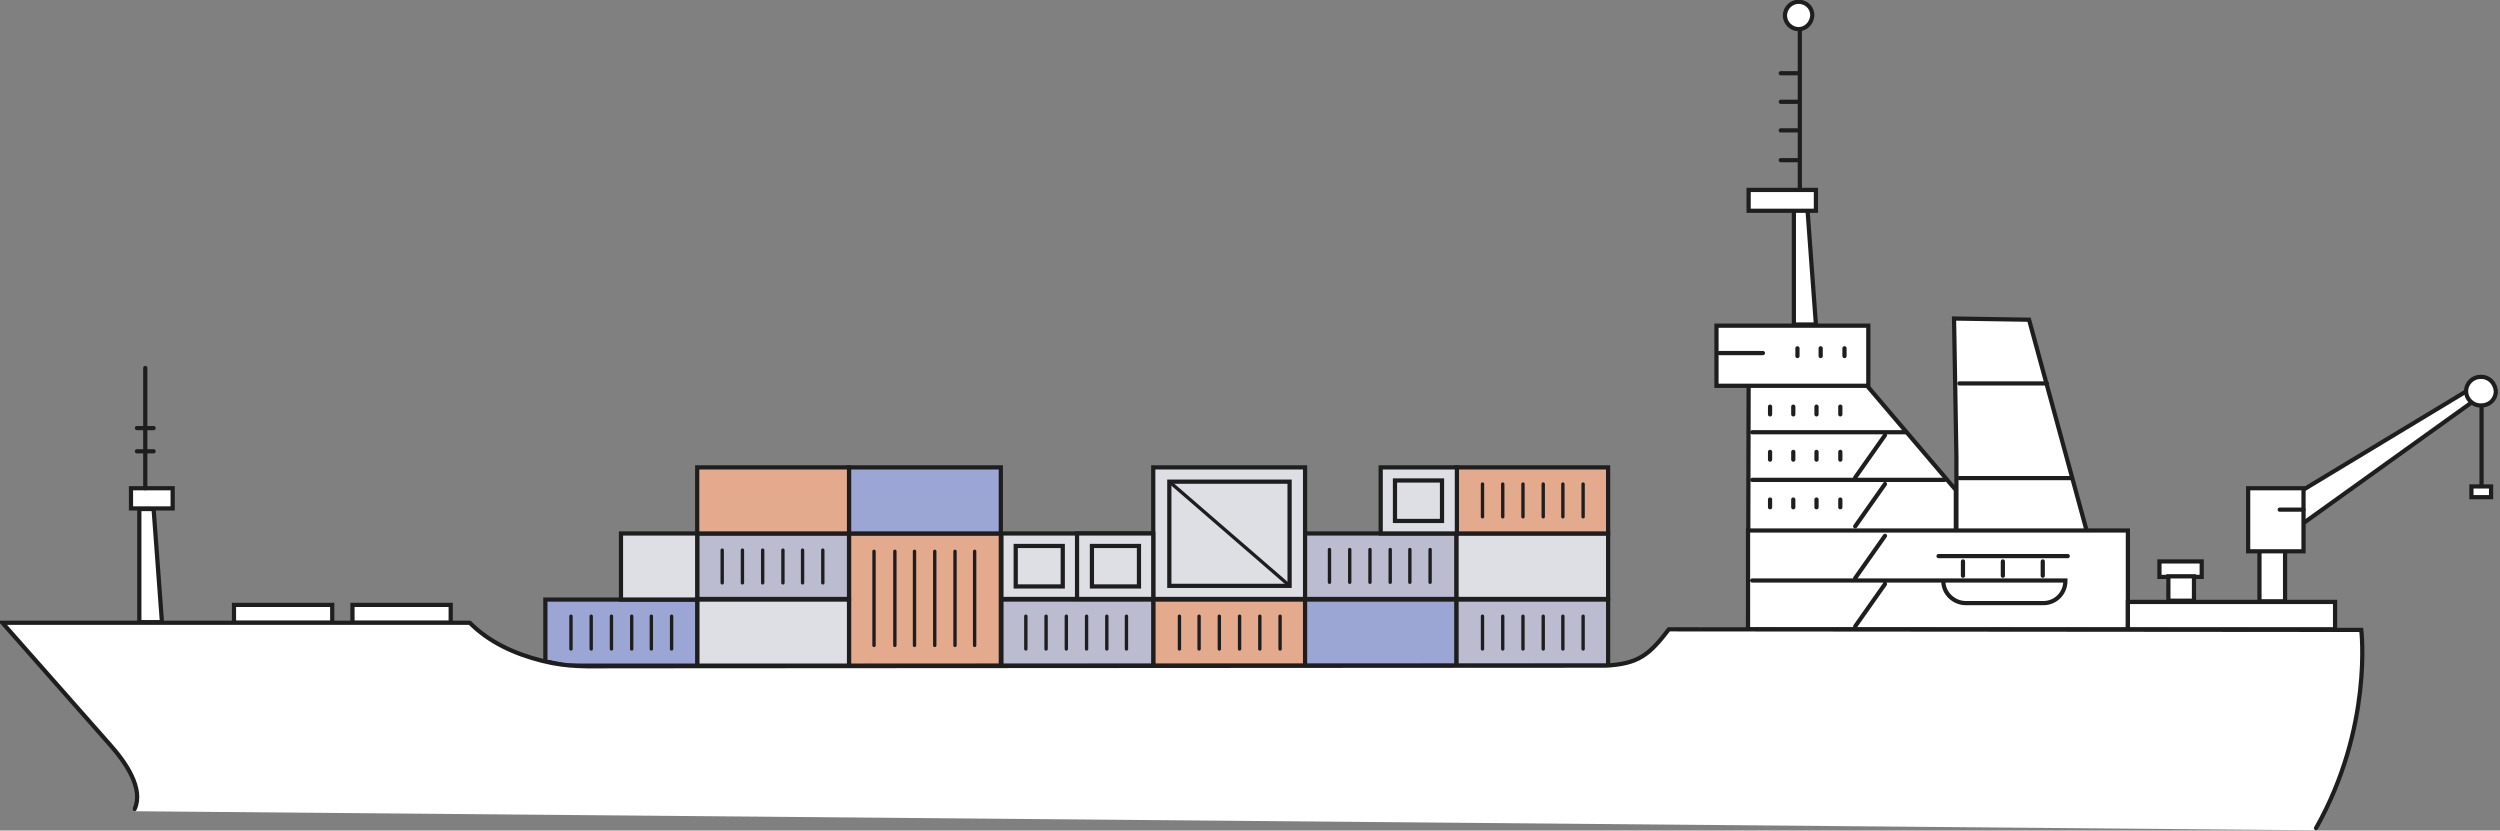 <svg xmlns="http://www.w3.org/2000/svg" viewBox="0 0 419.9 139.5"><rect x="0" y="0" width="419.9" height="139.5" fill="#808080" stroke="none"/><path fill-rule="evenodd" clip-rule="evenodd" fill="#FFF" stroke="#1E1E1E" stroke-width=".709" stroke-linecap="round" stroke-miterlimit="10" d="M328.5 105.8V82.3l-14.9-17.5h-19.9l-.1 40.9 33.4.1h1.5zM351.2 91.8l-10.4-38.1-12.6-.2.4 23.4v14.9zM288.3 54.7h25.5v10.1h-25.5zM303.6 35.4h-2.3v19.1h3.7zM293.7 31.9H305v3.5h-11.3z"/><path fill-rule="evenodd" clip-rule="evenodd" fill="#FFF" stroke="#1E1E1E" stroke-width=".709" stroke-linecap="round" stroke-miterlimit="10" d="M293.6 89.1h63.8v16.6h-63.8z"/><path fill="none" stroke="#1E1E1E" stroke-width=".709" stroke-linecap="round" stroke-miterlimit="10" d="M309.8 58.5v1.3M305.8 58.5v1.3M301.9 58.5v1.3M288.8 59.3h7.3M329.1 64.4h14.7M329.1 80.3H348M294.3 72.6h25.8M294.3 80.6h32.3M302.3 31.9V.9M301.8 12.3h-2.7M301.8 17.1h-2.7M301.8 17.1h-2.7M301.8 21.9h-2.7M301.8 26.9h-2.7"/><path fill-rule="evenodd" clip-rule="evenodd" fill="#FFF" stroke="#1E1E1E" stroke-width=".709" stroke-linecap="round" stroke-miterlimit="10" d="M302.1 4.9c-1.2 0-2.3-1-2.3-2.3 0-1.2 1-2.3 2.3-2.3 1.3 0 2.3 1 2.3 2.3-.1 1.3-1.1 2.3-2.3 2.3z"/><path fill="none" stroke="#1E1E1E" stroke-width=".709" stroke-linecap="round" stroke-miterlimit="10" d="M309.1 68.3v1.3M305.1 68.3v1.3M301.2 68.3v1.3M297.3 68.3v1.3M316.6 73.1l-5 7.1M316.6 81.3l-5 7.1M309.1 75.9v1.3M305.1 75.9v1.3M301.2 75.9v1.3M297.3 75.9v1.3M309.1 83.9v1.3M305.1 83.9v1.3M301.2 83.9v1.3M297.3 83.9v1.3M326.4 97.5v.1c0 2 1.7 3.7 3.8 3.7h13c2.1 0 3.7-1.7 3.7-3.7v-.1h-20.5zM343.1 96.7v-2.4M336.4 96.7v-2.4M329.7 96.7v-2.4M325.6 93.4h21.7M316.6 90l-5 7.1M294.3 97.5h32.3M316.6 98.1l-5 7.1"/><path fill-rule="evenodd" clip-rule="evenodd" fill="#FFF" stroke="#1E1E1E" stroke-width=".709" stroke-linecap="round" stroke-miterlimit="10" d="M59.2 101.6h16.5v3H59.2zM39.3 101.6h16.5v3H39.3zM25.8 85.5h-2.4v19h3.8zM22 82h7v3.4h-7z"/><path fill="none" stroke="#1E1E1E" stroke-width=".709" stroke-linecap="round" stroke-miterlimit="10" d="M24.4 82V61.8M25.8 71.9H23M25.8 75.8H23"/><path fill-rule="evenodd" clip-rule="evenodd" fill="#FFF" stroke="#1E1E1E" stroke-width=".709" stroke-linecap="round" stroke-miterlimit="10" d="M357.4 101.1h34.8v4.6h-34.8zM379 87l36.6-22.1 2.6.5-33.6 24.1zM379.5 90.4h4.3V101h-4.3z"/><path fill-rule="evenodd" clip-rule="evenodd" fill="#FFF" stroke="#1E1E1E" stroke-width=".709" stroke-linecap="round" stroke-miterlimit="10" d="M377.6 82h9.3v10.6h-9.3z"/><path fill="none" stroke="#1E1E1E" stroke-width=".709" stroke-linecap="round" stroke-miterlimit="10" d="M382.9 85.6h4M416.8 81.7V67.8"/><path fill-rule="evenodd" clip-rule="evenodd" fill="#FFF" stroke="#1E1E1E" stroke-width=".709" stroke-linecap="round" stroke-miterlimit="10" d="M416.8 63.3h-.2c-1.3 0-2.4 1.1-2.4 2.4 0 1.3 1.1 2.4 2.4 2.4h.2c1.3 0 2.4-1 2.4-2.4-.1-1.3-1.1-2.4-2.4-2.4zM415.1 81.7h3.3v1.8h-3.3zM362.7 94.3h7.1v2.6h-7.1z"/><path fill-rule="evenodd" clip-rule="evenodd" fill="#FFF" stroke="#1E1E1E" stroke-width=".709" stroke-linecap="round" stroke-miterlimit="10" d="M364.2 96.8h4.3v4.1h-4.3z"/><path fill="none" stroke="#1E1E1E" stroke-width=".709" stroke-linecap="round" stroke-miterlimit="10" d="M378.3 110.3h5.9M363.6 110.3h5.8"/><path fill-rule="evenodd" clip-rule="evenodd" fill="#BCBCD1" stroke="#1E1E1E" stroke-width=".709" stroke-miterlimit="10" d="M244.6 100.7h25.5v11.1h-25.5z"/><path fill-rule="evenodd" clip-rule="evenodd" fill="#9BA6D5" stroke="#1E1E1E" stroke-width=".709" stroke-miterlimit="10" d="M219.1 100.7h25.5v11.1h-25.5z"/><path fill-rule="evenodd" clip-rule="evenodd" fill="#E3AA8D" stroke="#1E1E1E" stroke-width=".709" stroke-miterlimit="10" d="M193.7 100.7h25.5v11.1h-25.5z"/><path fill-rule="evenodd" clip-rule="evenodd" fill="#DEDEE5" stroke="#1E1E1E" stroke-width=".709" stroke-miterlimit="10" d="M168.2 89.6h25.5v11h-25.5z"/><path fill-rule="evenodd" clip-rule="evenodd" fill="#E3AA8D" stroke="#1E1E1E" stroke-width=".709" stroke-miterlimit="10" d="M142.6 89.6h25.5v22.2h-25.5z"/><path fill-rule="evenodd" clip-rule="evenodd" fill="#DEDEE5" stroke="#1E1E1E" stroke-width=".709" stroke-miterlimit="10" d="M117.1 100.7h25.5v11.1h-25.5z"/><path fill-rule="evenodd" clip-rule="evenodd" fill="#9BA6D5" stroke="#1E1E1E" stroke-width=".709" stroke-miterlimit="10" d="M117.1 100.7H91.6v10.4l3.5.7h22z"/><path fill-rule="evenodd" clip-rule="evenodd" fill="#DEDEE5" stroke="#1E1E1E" stroke-width=".709" stroke-miterlimit="10" d="M244.6 89.6h25.5v11h-25.5z"/><path fill-rule="evenodd" clip-rule="evenodd" fill="#BCBCD1" stroke="#1E1E1E" stroke-width=".709" stroke-miterlimit="10" d="M219.1 89.6h25.5v11h-25.5z"/><path fill-rule="evenodd" clip-rule="evenodd" fill="#DEDEE5" stroke="#1E1E1E" stroke-width=".709" stroke-miterlimit="10" d="M193.7 78.5h25.5v22.1h-25.5z"/><path fill-rule="evenodd" clip-rule="evenodd" fill="#BCBCD1" stroke="#1E1E1E" stroke-width=".709" stroke-miterlimit="10" d="M168.2 100.7h25.5v11.1h-25.5zM117.1 89.6h25.5v11h-25.5z"/><path fill-rule="evenodd" clip-rule="evenodd" fill="#E3AA8D" stroke="#1E1E1E" stroke-width=".709" stroke-miterlimit="10" d="M244.6 78.5h25.5v11.1h-25.5z"/><path fill-rule="evenodd" clip-rule="evenodd" fill="#9BA6D5" stroke="#1E1E1E" stroke-width=".709" stroke-miterlimit="10" d="M142.6 78.5h25.5v11.1h-25.5z"/><path fill-rule="evenodd" clip-rule="evenodd" fill="#E3AA8D" stroke="#1E1E1E" stroke-width=".709" stroke-miterlimit="10" d="M117.1 78.5h25.5v11.1h-25.5z"/><path fill="none" stroke="#1E1E1E" stroke-width=".709" stroke-miterlimit="10" d="M196.4 80.9h20.2v17.5h-20.2z"/><path fill="none" stroke="#1E1E1E" stroke-width=".567" stroke-miterlimit="10" d="M216.5 98.3l-20.1-17.4"/><path fill-rule="evenodd" clip-rule="evenodd" fill="#DEDEE5" stroke="#1E1E1E" stroke-width=".709" stroke-miterlimit="10" d="M231.9 78.5h12.8v11.1h-12.8zM180.9 89.6h12.8v11h-12.8zM104.3 89.6h12.8v11.1h-12.8z"/><path fill="none" stroke="#1E1E1E" stroke-width=".709" stroke-miterlimit="10" d="M183.4 91.7h7.9v6.8h-7.9zM170.6 91.7h7.9v6.8h-7.9zM234.3 80.7h7.9v6.8h-7.9z"/><path fill="none" stroke="#1E1E1E" stroke-width=".567" stroke-linecap="round" stroke-miterlimit="10" d="M265.9 103.5v5.5M262.5 103.5v5.5M259.2 103.5v5.5M255.8 103.5v5.5M252.4 103.5v5.5M249 103.5v5.5M265.9 81.3v5.5M262.5 81.3v5.5M259.2 81.3v5.5M255.8 81.3v5.5M252.4 81.3v5.5M249 81.3v5.5M189.2 103.5v5.5M185.9 103.5v5.5M182.5 103.5v5.5M179.1 103.5v5.5M175.7 103.5v5.5M172.3 103.5v5.5M240.2 92.3v5.5M236.8 92.3v5.5M233.5 92.3v5.5M230.1 92.3v5.5M226.7 92.3v5.5M223.3 92.3v5.5M215 103.5v5.5M211.6 103.5v5.5M208.2 103.5v5.5M204.8 103.5v5.5M201.4 103.5v5.5M198.1 103.5v5.5M163.7 92.6v15.8M160.4 92.6v15.8M157 92.6v15.8M153.6 92.6v15.8M150.3 92.6v15.8M146.8 92.6v15.8M138.2 92.4v5.5M134.8 92.4v5.5M131.5 92.4v5.5M128.1 92.4v5.5M124.7 92.4v5.5M121.3 92.4v5.5M112.8 103.5v5.5M109.4 103.5v5.5M106.1 103.5v5.5M102.7 103.5v5.5M99.3 103.5v5.5M95.9 103.5v5.5"/><path fill="none" stroke="#1E1E1E" stroke-width=".709" stroke-linecap="round" stroke-miterlimit="10" d="M65.2 110.3h5.9M44.3 110.3h5.8"/><path fill="none" stroke="#FFF" stroke-width=".709" stroke-linecap="round" stroke-miterlimit="10" d="M389 139.1l-366.4-3.2"/><path fill="#FFF" stroke="#1E1E1E" stroke-width=".709" stroke-linecap="round" stroke-miterlimit="10" d="M389 139.1c9.6-17 7.6-33.3 7.6-33.3l-116.3-.1c-3.3 4.3-5.1 5.8-10.6 6.1l-166.6.1c-4.5 0-7.6.2-12-.9-4.8-1.2-9-3.2-12.2-6.4H.4l18 20.4c2.7 3 5.8 7.5 4.2 10.9"/></svg>